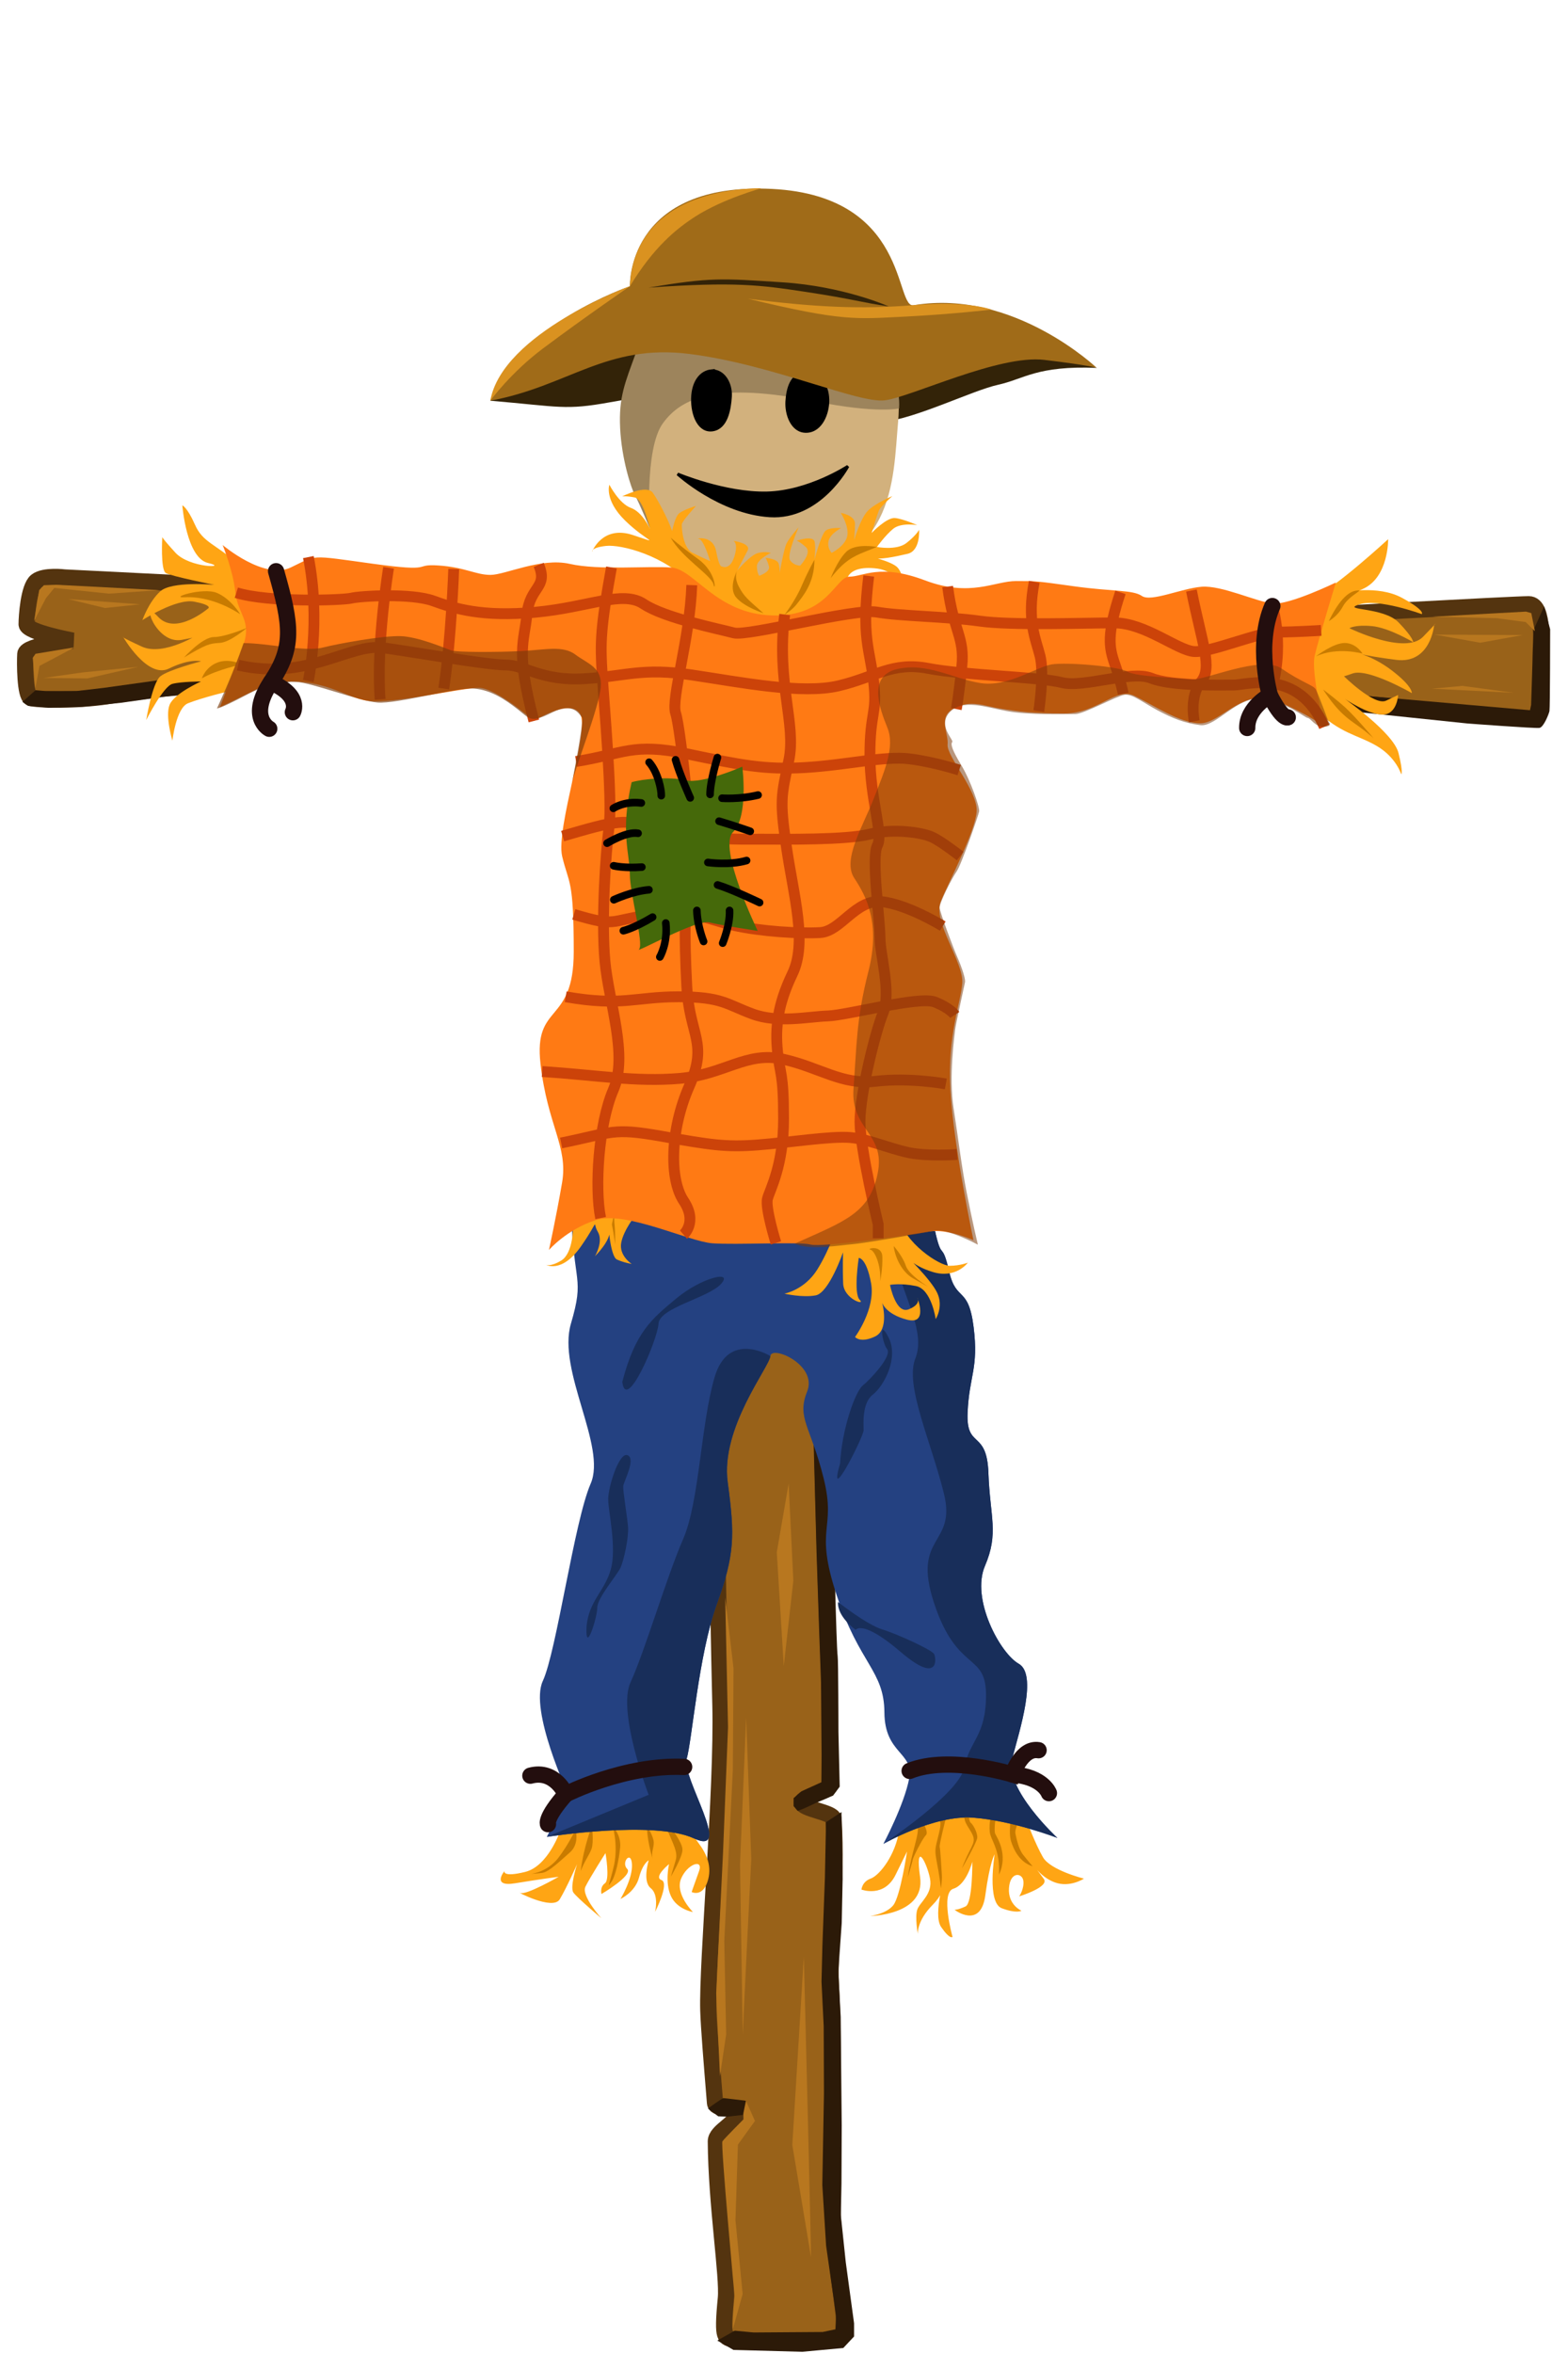 <?xml version="1.0" encoding="UTF-8" standalone="no"?>
<!-- Created with Inkscape (http://www.inkscape.org/) -->

<svg
   width="512"
   height="768"
   viewBox="0 0 135.467 203.2"
   version="1.1"
   id="svg5"
   inkscape:version="1.1.2 (0a00cf5339, 2022-02-04)"
   sodipodi:docname="scarecrow.svg"
   xmlns:inkscape="http://www.inkscape.org/namespaces/inkscape"
   xmlns:sodipodi="http://sodipodi.sourceforge.net/DTD/sodipodi-0.dtd"
   xmlns="http://www.w3.org/2000/svg"
   xmlns:svg="http://www.w3.org/2000/svg"
   xmlns:rdf="http://www.w3.org/1999/02/22-rdf-syntax-ns#"
   xmlns:cc="http://creativecommons.org/ns#"
   xmlns:dc="http://purl.org/dc/elements/1.1/">
  <title
     id="title85528">Scarecrow</title>
  <sodipodi:namedview
     id="namedview7"
     pagecolor="#505050"
     bordercolor="#ffffff"
     borderopacity="1"
     inkscape:pageshadow="0"
     inkscape:pageopacity="0"
     inkscape:pagecheckerboard="1"
     inkscape:document-units="mm"
     showgrid="false"
     inkscape:zoom="0.81134749"
     inkscape:cx="239.72466"
     inkscape:cy="356.19756"
     inkscape:window-width="1920"
     inkscape:window-height="1007"
     inkscape:window-x="0"
     inkscape:window-y="0"
     inkscape:window-maximized="1"
     inkscape:current-layer="layer1"
     inkscape:snap-global="false"
     fit-margin-top="0"
     fit-margin-left="0"
     fit-margin-right="0"
     fit-margin-bottom="0"
     units="px"
     width="512px" />
  <defs
     id="defs2" />
  <g
     inkscape:label="Capa 1"
     inkscape:groupmode="layer"
     id="layer1"
     transform="translate(-18.932,-48.702)">
    <g
       id="g132639"
       transform="matrix(0.937,0,0,0.937,2.659,19.32)">
      <path
         style="fill:#996219;fill-opacity:1;stroke:#54340f;stroke-width:1.5;stroke-linecap:butt;stroke-linejoin:miter;stroke-miterlimit:4;stroke-dasharray:none;stroke-opacity:1"
         d="m 83.073,149.773 c 0,0 0.523,30.972 0.721,38.735 0.198,7.762 -1.254,23.822 -1.115,28.169 0.049,1.53 0.313,4.77 0.618,8.503 0.055,0.673 1.982,0.214 2.039,0.912 0.075,0.925 -1.97,1.65 -1.963,2.63 0.042,5.829 1.122,12.459 0.923,14.474 -0.397,4.029 0.006,3.49 0.618,3.784 0.612,0.294 5.737,0.171 7.072,0.136 1.335,-0.034 3.154,0.064 3.255,-1.036 0.101,-1.1 -0.976,-7.17 -1.105,-10.724 -0.129,-3.553 0.19,-15.232 -0.164,-21.207 -0.173,-2.925 0.613,-9.296 0.25,-15.155 -0.038,-0.613 -2.917,-0.903 -2.913,-1.508 0.003,-0.546 2.551,-1.021 2.555,-1.556 0.028,-4.777 0.047,-8.995 -0.044,-10.724 -0.22,-4.188 -0.701,-20.355 -0.696,-23.79 0.005,-3.435 -0.916,-12.979 -0.916,-12.979 z"
         id="path119392"
         sodipodi:nodetypes="csssssssssssssssscc" />
      <path
         style="fill:#2c1a08;fill-opacity:1;stroke:none;stroke-width:0.265px;stroke-linecap:butt;stroke-linejoin:miter;stroke-opacity:1"
         d="m 90.899,198.236 c 0.134,0.06 1.921,-0.823 1.921,-0.823 l 1.359,-0.565 0.612,-0.824 -0.118,-5.071 c 0,0 -0.009,-6.639 -0.071,-6.956 -0.062,-0.317 -0.173,-4.231 -0.173,-4.231 l -0.078,-2.785 -0.087,-14.113 -1.776,-0.955 -0.093,2.697 0.26,9.798 0.243,7.317 0.168,4.665 0.054,6.719 -0.015,2.505 -1.863,0.854 -0.702,0.615 -0.002,0.732 z"
         id="path132070" />
      <path
         style="fill:#996219;fill-opacity:1;stroke:#54340f;stroke-width:1.5;stroke-linecap:butt;stroke-linejoin:miter;stroke-miterlimit:4;stroke-dasharray:none;stroke-opacity:1"
         d="m 43.906,85.615 -20.581,-1.032 c 0,0 -1.884,-0.239 -2.602,0.333 -0.719,0.572 -0.898,3.267 -0.898,3.984 0,0.716 4.255,1.504 4.255,1.504 0,0 -4.324,0.399 -4.377,1.224 -0.052,0.825 -0.039,3.885 0.508,4.057 0.548,0.172 4.213,0.29 7.17,-0.185 2.957,-0.475 16.855,-2.105 16.855,-2.105 z"
         id="path93536"
         sodipodi:nodetypes="ccsscssscc" />
      <path
         style="fill:#2c1a08;fill-opacity:1;stroke:none;stroke-width:0.265px;stroke-linecap:butt;stroke-linejoin:miter;stroke-opacity:1"
         d="m 20.644,94.971 -1.208,1.075 0.53,0.371 1.878,0.175 3.059,-0.09 3.699,-0.383 3.898,-0.554 5.814,-0.515 0.436,-1.99 -6.85,1.001 -4.962,0.692 -2.535,0.296 h -2.839 z"
         id="path131708" />
      <path
         style="fill:#996219;fill-opacity:1;stroke:#54340f;stroke-width:1.5;stroke-linecap:butt;stroke-linejoin:miter;stroke-miterlimit:4;stroke-dasharray:none;stroke-opacity:1"
         d="m 134.19,88.288 c 4.172,-0.204 22.673,-1.238 24.139,-1.238 1.466,0 1.109,4.102 1.166,5.555 0.057,1.453 0.033,4.512 -0.441,4.941 -0.473,0.429 -24.458,-2.253 -24.458,-2.253 z"
         id="path85720" />
      <path
         style="fill:#332308;fill-opacity:1;stroke:none;stroke-width:0.265px;stroke-linecap:butt;stroke-linejoin:miter;stroke-opacity:1"
         d="m 62.574,68.288 c 6.447,0.556 6.903,0.893 11.019,0.148 4.116,-0.745 9.403,-1.528 11.881,-0.737 2.478,0.791 10.137,2.891 13.264,2.557 3.128,-0.333 8.271,-2.908 10.663,-3.437 2.392,-0.529 3.59,-1.781 9.09,-1.555 0,0 -9.325,-4.205 -25.027,-3.141 -6.153,0.417 -16.09,-1.582 -21.622,1.025 -5.532,2.607 -9.269,5.14 -9.269,5.14 z"
         id="path20806"
         sodipodi:nodetypes="csssscssc" />
      <path
         style="fill:#d2b17d;fill-opacity:1;stroke:none;stroke-width:0.265px;stroke-linecap:butt;stroke-linejoin:miter;stroke-opacity:1"
         d="M 88.521,84.656 C 78.959,84.309 74.615,77.285 74.651,70.237 c 0.035,-7.048 5.513,-14.739 14.421,-14.283 8.908,0.456 11.611,8.597 11.108,14.226 -0.502,5.628 -0.18,13.449 -11.659,14.476 z"
         id="path1498" />
      <path
         style="fill:#9d845c;fill-opacity:1;stroke:none;stroke-width:0.265px;stroke-linecap:butt;stroke-linejoin:miter;stroke-opacity:1"
         d="m 75.991,63.904 c -0.984,2.702 -1.583,4.045 -1.446,6.904 0.138,2.858 1.013,5.562 1.385,6.228 0.373,0.665 1.363,3.052 1.363,3.052 0,0 -0.55,-7.328 1.196,-9.723 1.746,-2.394 5.016,-3.822 14.067,-2.008 5.653,1.133 7.708,0.646 7.708,0.646 0.527,-7.825 -14.337,-7.72 -24.274,-5.098 z"
         id="path30750"
         sodipodi:nodetypes="csscsscc" />
      <path
         style="fill:#000000;fill-opacity:1;stroke:#000000;stroke-width:0.265px;stroke-linecap:butt;stroke-linejoin:miter;stroke-opacity:1"
         d="m 91.463,65.748 c 1.466,-0.112 2.201,1.133 2.232,2.425 0.031,1.292 -0.625,2.901 -1.967,2.94 -1.342,0.038 -1.883,-1.603 -1.81,-2.758 0.073,-1.155 0.385,-2.379 1.545,-2.607 z"
         id="path22411" />
      <path
         style="fill:#ffa514;fill-opacity:1;stroke:none;stroke-width:0.265px;stroke-linecap:butt;stroke-linejoin:miter;stroke-opacity:1"
         d="m 81.153,85.285 c -2.415,-2.728 -6.508,-3.765 -7.906,-3.613 -1.398,0.152 -1.29,0.535 -1.29,0.535 0,0 0.936,-2.47 3.758,-1.539 2.822,0.931 1.222,0.558 -0.714,-1.337 -1.937,-1.895 -1.449,-3.299 -1.449,-3.299 0,0 0.9,1.746 1.981,2.133 1.081,0.387 1.761,1.923 1.761,1.923 0,0 -0.602,-2.717 -1.393,-2.879 -0.791,-0.162 -1.173,-0.099 -1.173,-0.099 0,0 2.248,-1.135 2.828,-0.34 0.58,0.795 1.771,3.181 1.813,3.708 0.042,0.528 -0.156,0.435 -0.156,0.435 0,0 0.309,-1.897 0.777,-2.25 0.468,-0.353 1.553,-0.682 1.553,-0.682 0,0 -1.269,1.385 -1.305,1.69 -0.036,0.305 0.098,2.186 0.963,2.625 0.864,0.439 1.638,0.772 1.638,0.772 0,0 -0.6,-2.034 -1.041,-2.045 -0.441,-0.011 1.302,-0.433 1.599,1.131 0.297,1.565 0.521,1.406 0.521,1.406 0,0 0.73,0.409 1.147,-0.874 0.417,-1.282 -0.08,-1.48 -0.08,-1.48 0,0 1.669,0.222 1.315,0.897 -0.354,0.675 -0.97,1.846 -0.97,1.846 0,0 1.219,-1.451 1.945,-1.628 0.726,-0.177 1.163,-0.002 1.163,-0.002 0,0 -1.278,0.603 -1.281,1.206 -0.003,0.603 0.204,0.902 0.204,0.902 0,0 1.024,-0.338 0.908,-0.846 -0.116,-0.508 -0.319,-0.811 -0.319,-0.811 0,0 1.072,0.079 1.21,0.527 0.137,0.448 0.089,0.88 0.089,0.88 0,0 0.38,-2.16 0.623,-2.696 0.243,-0.536 1.134,-1.528 1.134,-1.528 0,0 -1.131,2.548 -0.788,3.043 0.342,0.495 0.924,0.495 0.924,0.495 0,0 1.123,-1.173 0.525,-1.714 -0.598,-0.541 -0.852,-0.579 -0.852,-0.579 0,0 1.541,-0.549 1.668,0.103 0.127,0.652 -0.023,1.651 -0.023,1.651 0,0 0.627,-2.421 1.068,-2.715 0.441,-0.295 1.387,-0.209 1.387,-0.209 0,0 -0.988,0.505 -1.146,1.177 -0.159,0.672 0.28,1.105 0.28,1.105 0,0 1.205,-0.587 1.428,-1.504 0.223,-0.917 -0.589,-2.18 -0.589,-2.18 0,0 1.313,0.213 1.313,1 0,0.787 -0.08,1.512 -0.08,1.512 0,0 0.574,-1.991 1.257,-2.696 0.683,-0.706 2.267,-1.361 2.267,-1.361 0,0 -1.083,0.953 -1.246,1.349 -0.162,0.395 -0.666,2.05 -0.666,2.05 0,0 1.394,-1.459 2.163,-1.378 0.769,0.081 2.041,0.651 2.041,0.651 0,0 -1.49,-0.258 -2.218,0.343 -0.728,0.601 -1.495,1.671 -1.495,1.671 0,0 1.81,0.353 2.727,-0.367 0.917,-0.72 1.162,-1.215 1.162,-1.215 0,0 0.141,1.933 -1.063,2.215 -1.204,0.282 -2.651,0.582 -3.215,0.364 -0.564,-0.219 1.79,0.328 2.298,0.908 0.507,0.579 0.646,1.772 0.646,1.772 0,0 -0.954,-1.477 -2.506,-1.681 -1.552,-0.204 -2.518,0.147 -2.793,0.899 -0.275,0.752 -0.976,2.417 -0.976,2.417 l -0.326,2.389 -11.686,-0.138 z"
         id="path14216"
         sodipodi:nodetypes="cscsscscscsscscsscsscscscscccscscscscscscscscscscscscscscscssscsscccc" />
      <path
         style="fill:#ffa514;fill-opacity:1;stroke:none;stroke-width:0.238px;stroke-linecap:butt;stroke-linejoin:miter;stroke-opacity:1"
         d="m 39.208,83.256 c -1.964,-1.767 -3.136,-1.896 -3.86,-3.531 -0.724,-1.636 -1.169,-1.791 -1.169,-1.791 0,0 0.368,4.851 2.374,5.311 2.006,0.46 -1.693,0.497 -3.017,-0.954 -1.323,-1.451 -1.204,-1.451 -1.204,-1.451 0,0 -0.181,3.037 0.325,3.332 0.507,0.295 4.475,1.088 4.475,1.088 0,0 -3.931,-0.37 -4.993,0.603 -1.062,0.973 -1.642,2.649 -1.642,2.649 0,0 3.115,-2.023 4.775,-1.704 1.66,0.319 1.314,0.604 1.314,0.604 0,0 -3.006,2.596 -4.653,0.783 -1.647,-1.812 -0.22,2.561 2.175,2.139 2.394,-0.422 1.755,-0.638 1.755,-0.638 0,0 -3.36,2.201 -5.418,1.255 -2.058,-0.946 -1.723,-0.889 -1.723,-0.889 0,0 2.243,3.887 4.218,2.915 1.975,-0.972 2.967,-0.67 2.967,-0.67 0,0 -3.02,0.78 -3.762,1.389 -0.741,0.609 -1.296,4.022 -1.296,4.022 0,0 1.571,-3.117 2.419,-3.334 0.848,-0.217 2.63,-0.217 2.63,-0.217 0,0 -2.475,1.098 -2.895,2.152 -0.42,1.054 0.261,3.306 0.261,3.306 0,0 0.333,-3.009 1.438,-3.451 1.106,-0.442 3.853,-1.193 4.638,-1.25 0.785,-0.057 1.437,-2.974 1.603,-4.717 0.165,-1.743 -0.175,-4.984 -0.175,-4.984 z"
         id="path11071" />
      <path
         style="fill:#2c1a08;fill-opacity:1;stroke:none;stroke-width:0.265px;stroke-linecap:butt;stroke-linejoin:miter;stroke-opacity:1"
         d="m 141.404,95.327 17.035,1.487 0.103,-0.493 c 0,0 0.14,-4.277 0.14,-4.692 0,-0.415 0.098,-2.243 0.098,-2.243 l 0.96,-2.14 0.556,2.109 c 0,0 -0.005,7.268 -0.064,7.541 -0.059,0.273 -0.531,1.481 -0.918,1.547 -0.387,0.066 -6.635,-0.406 -6.635,-0.406 l -10.836,-1.13 z"
         id="path131428"
         sodipodi:nodetypes="cccsccccsccc" />
      <path
         style="fill:#ffa514;fill-opacity:1;stroke:none;stroke-width:0.225px;stroke-linecap:butt;stroke-linejoin:miter;stroke-opacity:1"
         d="m 138.639,86.326 c 1.863,-0.8 6.721,-5.275 6.721,-5.275 0,0 0.062,3.528 -2.355,4.597 -2.417,1.069 -1.821,0.308 -1.821,0.308 0,0 3.211,-0.716 5.444,0.497 2.233,1.214 1.829,1.504 1.829,1.504 0,0 -3.998,-1.472 -5.763,-0.894 -1.765,0.578 2.224,0.207 3.627,1.659 1.403,1.452 1.346,1.822 1.346,1.822 0,0 -2.22,-1.337 -3.804,-1.482 -1.584,-0.145 -2.072,0.194 -2.072,0.194 0,0 5.127,2.508 6.789,0.788 1.662,-1.719 1.021,-1.096 1.021,-1.096 0,0 -0.303,3.631 -3.51,3.223 -3.207,-0.408 -3.994,-0.728 -3.994,-0.728 0,0 1.646,0.218 3.595,1.701 1.949,1.483 1.851,2.093 1.851,2.093 0,0 -4.024,-2.321 -5.46,-1.81 -1.435,0.511 -0.863,0.194 -0.863,0.194 0,0 2.842,2.832 3.951,2.311 1.109,-0.52 1.109,-0.52 1.109,-0.52 0,0 -0.09,1.807 -1.444,1.807 -1.354,0 -3.473,-1.452 -3.473,-1.452 0,0 4.487,3.129 4.949,4.987 0.462,1.858 0.252,1.965 0.252,1.965 0,0 -0.465,-1.565 -2.264,-2.615 -1.799,-1.049 -3.367,-1.111 -5.672,-3.386 -2.305,-2.275 -1.195,-2.439 -1.195,-2.439 z"
         id="path9504" />
      <path
         style="fill:#ffa514;fill-opacity:1;stroke:none;stroke-width:0.265px;stroke-linecap:butt;stroke-linejoin:miter;stroke-opacity:1"
         d="m 69.014,200.114 c 0,0 -1.102,3.251 -3.237,3.771 -2.135,0.52 -1.897,-0.083 -1.897,-0.083 0,0 -1.243,1.493 0.984,1.127 2.227,-0.366 4.016,-0.602 4.016,-0.602 0,0 -3.017,1.734 -3.556,1.491 -0.539,-0.244 3.002,1.674 3.655,0.586 0.652,-1.089 1.594,-3.233 1.594,-3.233 0,0 -0.685,2.121 -0.338,2.611 0.348,0.49 2.575,2.364 2.575,2.364 0,0 -1.873,-2.068 -1.465,-2.901 0.407,-0.833 1.851,-3.097 1.851,-3.097 0,0 0.431,2.443 -0.056,2.787 -0.487,0.345 -0.314,0.982 -0.314,0.982 0,0 2.958,-1.734 2.368,-2.317 -0.59,-0.583 0.367,-1.759 0.442,-0.421 0.075,1.339 -1.058,3.194 -1.058,3.194 0,0 1.343,-0.608 1.708,-1.968 0.365,-1.36 0.894,-1.59 0.894,-1.59 0,0 -0.605,1.932 0.182,2.559 0.787,0.627 0.408,2.189 0.408,2.189 0,0 1.356,-2.653 0.586,-2.932 -0.77,-0.279 0.699,-1.468 0.699,-1.468 0,0 -0.4,1.667 0.163,2.923 0.563,1.256 2.041,1.494 2.041,1.494 0,0 -1.665,-1.667 -1.101,-3.054 0.564,-1.387 2.085,-1.887 1.668,-0.729 -0.418,1.158 -0.687,1.937 -0.687,1.937 0,0 0.962,0.497 1.45,-0.919 0.488,-1.416 -0.091,-2.623 -0.788,-3.555 -0.697,-0.932 -1.185,-2.02 -1.185,-2.02 l -8.571,-1.158 z"
         id="path48680" />
      <path
         style="fill:#ffa514;fill-opacity:1;stroke:none;stroke-width:0.265px;stroke-linecap:butt;stroke-linejoin:miter;stroke-opacity:1"
         d="m 100.291,199.942 c -0.32,2.377 -1.834,4.265 -2.639,4.552 -0.806,0.288 -0.855,1.016 -0.855,1.016 0,0 2.086,0.794 3.144,-1.359 1.058,-2.153 1.058,-2.153 1.058,-2.153 0,0 -0.619,4.158 -1.274,4.962 -0.655,0.804 -2.125,0.992 -2.125,0.992 0,0 5.09,-0.088 4.604,-3.577 -0.486,-3.489 0.621,-1.353 0.909,0.101 0.288,1.454 -0.939,2.188 -1.17,2.878 -0.231,0.69 0.049,2.239 0.049,2.239 0,0 -0.107,-1.193 1.37,-2.676 1.478,-1.483 1.261,-3.093 1.261,-3.093 0,0 -1.31,3.937 -0.475,5.142 0.835,1.204 1.046,0.902 1.046,0.902 0,0 -1.14,-4.066 0.078,-4.437 1.218,-0.371 1.749,-2.497 1.749,-2.497 0,0 0.03,3.814 -0.625,4.127 -0.656,0.313 -1.016,0.313 -1.016,0.313 0,0 2.405,1.834 2.834,-1.324 0.428,-3.157 0.862,-3.783 0.862,-3.783 0,0 -0.728,4.444 0.657,4.962 1.385,0.519 1.815,0.229 1.815,0.229 0,0 -1.26,-0.537 -1.149,-2.088 0.111,-1.551 1.224,-1.417 1.323,-0.676 0.099,0.741 -0.381,1.442 -0.381,1.442 0,0 2.824,-0.867 2.271,-1.607 -0.553,-0.74 -1.097,-1.479 -1.097,-1.479 0,0 0.712,1.28 2.105,1.795 1.393,0.515 2.691,-0.345 2.691,-0.345 0,0 -3.083,-0.768 -3.776,-1.967 -0.693,-1.198 -1.527,-3.396 -1.527,-3.396 l -3.985,-1.546 -6.057,1.027 z"
         id="path51918" />
      <path
         style="fill:#c87b00;fill-opacity:1;stroke:none;stroke-width:0.265px;stroke-linecap:butt;stroke-linejoin:miter;stroke-opacity:1"
         d="m 68.804,202.641 c 1.055,-1.384 1.633,-2.682 1.633,-2.682 0,0 0.39,1.333 -0.524,2.127 -0.914,0.794 -1.919,1.795 -2.546,1.882 -0.628,0.086 -1.037,0.086 -1.037,0.086 0,0 1.402,-0.097 2.473,-1.412 z"
         id="path83579" />
      <path
         style="fill:#c87b00;fill-opacity:1;stroke:none;stroke-width:0.265px;stroke-linecap:butt;stroke-linejoin:miter;stroke-opacity:1"
         d="m 77.54,202.655 c -0.537,-1.724 -0.527,-3.007 -0.527,-3.007 0,0 0.462,0.681 0.603,1.295 0.141,0.613 -0.249,1.003 -0.076,1.713 z"
         id="path83760" />
      <path
         style="fill:#c87b00;fill-opacity:1;stroke:none;stroke-width:0.265px;stroke-linecap:butt;stroke-linejoin:miter;stroke-opacity:1"
         d="m 73.993,203.23 c 0.385,-1.903 -0.142,-3.579 -0.142,-3.579 0,0 0.812,0.839 0.697,1.978 -0.114,1.139 -0.417,2.633 -0.824,3.193 -0.407,0.56 -0.179,0.311 0.269,-1.593 z"
         id="path83941" />
      <path
         style="fill:#c87b00;fill-opacity:1;stroke:none;stroke-width:0.265px;stroke-linecap:butt;stroke-linejoin:miter;stroke-opacity:1"
         d="m 70.912,203.79 c 0.273,-2.248 1.036,-4.149 1.036,-4.149 0,0 0.181,1.502 -0.036,2.104 -0.217,0.602 -0.592,1.024 -1,2.045 z"
         id="path84122" />
      <path
         style="fill:#c87b00;fill-opacity:1;stroke:none;stroke-width:0.265px;stroke-linecap:butt;stroke-linejoin:miter;stroke-opacity:1"
         d="m 78.865,199.943 c 0.604,1.454 1.028,2.127 0.798,2.884 -0.231,0.757 -0.437,1.481 -0.437,1.481 0,0 1.067,-1.78 1.067,-2.472 0,-0.692 -1.15,-2.143 -1.15,-2.143 z"
         id="path84303" />
      <path
         style="fill:#c87b00;fill-opacity:1;stroke:none;stroke-width:0.265px;stroke-linecap:butt;stroke-linejoin:miter;stroke-opacity:1"
         d="m 101.064,204.377 c 0.357,-2.372 1.16,-4.159 0.878,-4.778 -0.281,-0.619 0.405,-0.456 0.405,-0.456 0,0 0.703,1.054 0.385,1.362 -0.318,0.307 -1.185,2.04 -1.211,2.26 -0.026,0.22 -0.457,1.612 -0.457,1.612 z"
         id="path84484" />
      <path
         style="fill:#c87b00;fill-opacity:1;stroke:none;stroke-width:0.265px;stroke-linecap:butt;stroke-linejoin:miter;stroke-opacity:1"
         d="m 104.126,205.392 c -0.332,-2.746 -0.664,-3.02 -0.433,-4.049 0.23,-1.029 0.55,-1.893 0.288,-2.277 -0.262,-0.384 0.683,-0.469 0.683,-0.469 0,0 -0.709,2.76 -0.653,2.975 0.057,0.214 0.172,2.052 0.2,2.589 0.029,0.537 -0.085,1.232 -0.085,1.232 z"
         id="path84665" />
      <path
         style="fill:#c87b00;fill-opacity:1;stroke:none;stroke-width:0.265px;stroke-linecap:butt;stroke-linejoin:miter;stroke-opacity:1"
         d="m 109.477,204.135 c 0.115,-2.1 -0.601,-3.007 -0.798,-3.684 -0.197,-0.678 0.072,-1.928 0.072,-1.928 l 0.452,0.136 c 0,0 -0.23,1.385 -0.071,1.715 0.159,0.331 1.223,1.903 0.345,3.761 z"
         id="path85027" />
      <path
         style="fill:#c87b00;fill-opacity:1;stroke:none;stroke-width:0.265px;stroke-linecap:butt;stroke-linejoin:miter;stroke-opacity:1"
         d="m 112.579,203.36 c -1.2,-0.353 -1.758,-1.551 -1.993,-2.317 -0.235,-0.766 0.003,-2.201 0.003,-2.201 l 0.702,0.461 c 0,0 -0.389,0.666 -0.297,1.06 0.092,0.394 0.267,1.375 0.71,1.939 0.443,0.564 0.874,1.058 0.874,1.058 z"
         id="path85208" />
      <path
         style="opacity:1;fill:#244181;fill-opacity:1;stroke:none;stroke-width:0.265px;stroke-linecap:butt;stroke-linejoin:miter;stroke-opacity:1"
         d="m 70.033,143.073 c 0.204,6.734 1.257,5.924 -0.024,10.276 -1.281,4.352 3.322,11.304 1.817,14.754 -1.505,3.45 -3.15,15.475 -4.41,18.183 -1.26,2.708 2.353,10.463 2.353,10.463 l -1.983,3.903 c 0,0 9.886,-1.565 13.575,0.143 3.689,1.708 -1.18,-5.692 -0.686,-7.313 0.494,-1.621 1.096,-9.608 2.767,-14.223 1.671,-4.616 1.696,-6.321 1.023,-11.305 -0.673,-4.985 3.83,-10.58 3.934,-11.613 0.104,-1.034 4.377,0.806 3.39,3.263 -0.987,2.457 0.322,3.166 1.521,8.005 1.2,4.839 -0.912,4.399 1.2,10.768 2.112,6.369 4.377,6.946 4.402,10.803 0.025,3.857 2.739,3.646 2.287,6.074 -0.452,2.428 -2.383,6.046 -2.383,6.046 0,0 4.671,-2.692 8.302,-2.416 3.63,0.276 7.745,1.867 7.745,1.867 0,0 -4.911,-4.531 -4.177,-7.287 0.734,-2.756 2.345,-7.786 0.611,-8.767 -1.734,-0.981 -4.415,-5.977 -3.115,-9.013 1.301,-3.037 0.468,-4.496 0.322,-8.563 -0.145,-4.067 -2.071,-2.16 -1.921,-5.576 0.15,-3.416 1.033,-4.053 0.554,-7.886 -0.479,-3.834 -1.606,-2.272 -2.253,-5.104 -0.647,-2.832 -0.653,-1.002 -1.228,-3.418 -0.575,-2.416 -0.37,-5.191 -3.387,-5.465 -3.016,-0.274 -0.107,0.316 -11.196,0.464 -11.09,0.148 -17.475,-2.618 -18.435,-0.318 -0.96,2.3 -0.606,3.256 -0.606,3.256 z"
         id="path1208"
         sodipodi:nodetypes="csssccsssssssssscscsssssssssssc" />
      <path
         style="fill:#c87b00;fill-opacity:1;stroke:none;stroke-width:0.265px;stroke-linecap:butt;stroke-linejoin:miter;stroke-opacity:1"
         d="m 35.981,93.878 c 1.453,-0.838 3.691,-1.285 3.691,-1.285 0,0 -1.149,-0.601 -2.262,-0.172 -1.113,0.429 -1.429,1.456 -1.429,1.456 z"
         id="path26324" />
      <path
         style="fill:#c87b00;fill-opacity:1;stroke:none;stroke-width:0.265px;stroke-linecap:butt;stroke-linejoin:miter;stroke-opacity:1"
         d="m 106.061,203.562 c 0.685,-1.88 1.267,-2.264 1.039,-2.95 -0.227,-0.686 -0.986,-1.298 -0.785,-2.051 0.201,-0.753 0.376,-0.186 0.376,-0.186 0,0 -0.016,0.831 0.18,0.975 0.196,0.143 0.666,0.937 0.597,1.411 -0.07,0.474 -1.407,2.802 -1.407,2.802 z"
         id="path84846" />
      <path
         style="opacity:1;fill:#182e5a;fill-opacity:1;stroke:none;stroke-width:0.265px;stroke-linecap:butt;stroke-linejoin:miter;stroke-opacity:1"
         d="m 100.103,148.073 c 0.536,2.757 2.649,6.034 1.662,8.491 -0.987,2.457 1.433,7.598 2.633,12.437 1.2,4.839 -3.008,3.769 -0.896,10.138 2.112,6.369 4.753,4.511 4.779,8.368 0.025,3.857 -1.544,4.306 -1.996,6.734 -0.452,2.428 -7.469,7.058 -7.469,7.058 0,0 4.671,-2.692 8.302,-2.416 3.63,0.276 7.745,1.867 7.745,1.867 0,0 -4.911,-4.531 -4.177,-7.287 0.734,-2.756 2.345,-7.786 0.611,-8.767 -1.734,-0.981 -4.415,-5.977 -3.115,-9.013 1.301,-3.037 0.468,-4.496 0.322,-8.563 -0.145,-4.067 -2.071,-2.16 -1.921,-5.576 0.15,-3.416 1.033,-4.053 0.554,-7.886 -0.479,-3.834 -1.606,-2.272 -2.253,-5.104 -0.647,-2.832 -0.653,-1.002 -1.228,-3.418 -0.575,-2.416 -0.37,-5.191 -3.387,-5.465 -6.046,0.159 -0.94,3.747 -0.166,8.402 z"
         id="path42704"
         sodipodi:nodetypes="cssssscscsssssssscc" />
      <path
         style="fill:#ffa514;fill-opacity:1;stroke:none;stroke-width:0.265px;stroke-linecap:butt;stroke-linejoin:miter;stroke-opacity:1"
         d="m 70.033,143.073 c 0.361,1.47 0.115,3.838 -0.914,4.459 -1.029,0.622 -1.422,0.384 -1.422,0.384 0,0 1.461,0.866 3.256,-1.716 1.795,-2.582 0.991,-2.221 1.533,-1.318 0.543,0.903 -0.259,2.252 -0.259,2.252 0,0 1.514,-1.481 1.341,-2.412 -0.173,-0.931 0.052,2.424 0.675,2.714 0.623,0.291 1.372,0.413 1.372,0.413 0,0 -1.194,-0.758 -0.97,-1.956 0.224,-1.198 1.379,-2.623 1.379,-2.623 0,0 -1.683,-1.383 -3.466,-1.209 -1.784,0.173 -2.523,1.012 -2.523,1.012 z"
         id="path75805" />
      <path
         style="fill:#ffa514;fill-opacity:1;stroke:none;stroke-width:0.265px;stroke-linecap:butt;stroke-linejoin:miter;stroke-opacity:1"
         d="m 100.277,143.545 c 0.433,2.337 3.709,4.48 4.666,4.474 0.957,-0.006 1.666,-0.291 1.666,-0.291 0,0 -1.097,1.514 -3.23,0.864 -2.133,-0.65 -2.65,-1.697 -2.65,-1.697 0,0 2.429,2.32 3.044,3.602 0.615,1.282 -0.131,2.435 -0.131,2.435 0,0 -0.381,-2.757 -1.82,-3.048 -1.44,-0.291 -2.393,-0.106 -2.393,-0.106 0,0 0.527,2.737 1.729,2.251 1.202,-0.486 0.788,-1.062 0.788,-1.062 0,0 1.043,2.544 -0.962,2.015 -2.005,-0.529 -2.284,-1.578 -2.284,-1.578 0,0 0.705,2.496 -0.659,3.135 -1.364,0.64 -1.835,0.04 -1.835,0.04 0,0 1.911,-2.583 1.477,-4.956 -0.434,-2.373 -1.136,-2.33 -1.136,-2.33 0,0 -0.507,3.279 0.086,3.858 0.593,0.579 -1.461,-0.06 -1.522,-1.494 -0.061,-1.435 -0.012,-2.886 -0.012,-2.886 0,0 -1.29,3.745 -2.522,3.974 -1.231,0.229 -2.884,-0.159 -2.884,-0.159 0,0 1.841,-0.326 3.024,-2.212 1.183,-1.886 1.965,-4.329 1.965,-4.329 z"
         id="path80815" />
      <path
         style="fill:#c87b00;fill-opacity:1;stroke:none;stroke-width:0.265px;stroke-linecap:butt;stroke-linejoin:miter;stroke-opacity:1"
         d="m 73.786,144.206 c 0.202,0.998 0.298,1.856 0.298,1.856 0,0 0.017,-1.156 -0.039,-1.697 -0.055,-0.542 -0.055,-1.15 -0.055,-1.15 z"
         id="path83398" />
      <path
         style="opacity:1;fill:#ff7a14;fill-opacity:1;stroke:none;stroke-width:0.265px;stroke-linecap:butt;stroke-linejoin:miter;stroke-opacity:1"
         d="m 42.342,94.24 c 5.02,-0.511 6.743,1.43 8.986,1.718 2.244,0.288 8.569,-1.206 10.188,-1.206 1.619,0 5.076,3.051 5.076,3.051 0,0 3.284,-2.114 4.249,-0.683 0.965,1.431 -2.254,10.589 -1.639,13.169 0.615,2.58 1.065,1.986 1.065,8.788 0,6.802 -3.712,4.642 -3.063,10.331 0.648,5.689 2.561,7.618 1.99,10.939 -0.571,3.321 -1.213,6.215 -1.213,6.215 0,0 1.631,-1.891 4.343,-2.764 2.712,-0.874 8.549,1.983 10.716,2.146 2.167,0.163 8.053,-0.16 9.073,0.118 1.02,0.279 9.163,-0.869 10.887,-1.188 1.724,-0.318 4.124,0.789 4.124,0.789 0,0 -1.846,-8.722 -2.126,-13.845 -0.279,-5.123 0.956,-7.959 1.097,-9.861 0.141,-1.902 -2.741,-5.674 -1.987,-7.515 0.754,-1.841 3.162,-6.383 3.308,-8.272 0.146,-1.889 -2.785,-5.111 -2.676,-6.191 0.109,-1.08 -0.954,-2.542 0.611,-3.351 1.565,-0.809 2.707,-0.199 4.377,0.061 1.67,0.26 2.702,0.423 5.782,0.423 3.08,0 4.723,-2.457 6.458,-1.62 1.734,0.837 4.178,2.528 6.075,2.528 1.896,0 3.978,-3.333 7.003,-2.073 3.025,1.26 4.426,2.393 4.426,2.393 0,0 -1.25,-5.012 -0.886,-6.558 0.363,-1.546 1.953,-6.739 1.953,-6.739 0,0 -4.295,2.085 -5.804,1.935 -1.509,-0.15 -4.725,-1.693 -6.578,-1.543 -1.852,0.15 -4.659,1.43 -5.501,0.851 -0.842,-0.579 -2.671,-0.398 -6.213,-0.887 -3.542,-0.489 -3.421,-0.489 -5.397,-0.489 -1.977,0 -4.194,1.52 -8.381,-0.059 -4.187,-1.579 -5.715,-0.344 -6.984,-0.344 -1.27,0 -1.978,3.725 -7.13,3.572 -5.152,-0.153 -7.156,-4.252 -9.277,-4.415 -2.121,-0.163 -6.695,0.272 -9.367,-0.335 -2.672,-0.607 -5.956,1.014 -7.316,1.014 -1.36,0 -2.339,-0.705 -4.801,-0.869 -2.462,-0.163 -0.137,0.655 -6.075,-0.163 -5.938,-0.818 -5.07,-0.825 -7.539,0.348 -2.469,1.173 -6.28,-2.068 -6.28,-2.068 0,0 0.958,2.343 1.174,4.367 0.216,2.024 1.555,2.612 0.705,4.906 -0.851,2.294 -2.127,5.674 -2.127,5.674 z"
         id="path857"
         sodipodi:nodetypes="csscssssscsssscssssssssssscscsssssssssssssscsscc" />
      <g
         id="g5246"
         style="stroke:#cc4309;stroke-width:1;stroke-miterlimit:4;stroke-dasharray:none;stroke-opacity:1">
        <path
           style="fill:none;stroke:#cc4309;stroke-width:1;stroke-linecap:butt;stroke-linejoin:miter;stroke-miterlimit:4;stroke-dasharray:none;stroke-opacity:1"
           d="m 45.8,82.7 c 1.172,5.918 -0.007,11.42 -0.007,11.42"
           id="path5100" />
        <path
           style="fill:none;stroke:#cc4309;stroke-width:1;stroke-linecap:butt;stroke-linejoin:miter;stroke-miterlimit:4;stroke-dasharray:none;stroke-opacity:1"
           d="M 52.416,95.812 C 52.034,90.776 53.195,83.685 53.195,83.685"
           id="path5102" />
        <path
           style="fill:none;stroke:#cc4309;stroke-width:1;stroke-linecap:butt;stroke-linejoin:miter;stroke-miterlimit:4;stroke-dasharray:none;stroke-opacity:1"
           d="m 58.285,94.817 c 0.692,-4.563 0.917,-11.017 0.917,-11.017"
           id="path5104" />
        <path
           style="fill:none;stroke:#cc4309;stroke-width:1;stroke-linecap:butt;stroke-linejoin:miter;stroke-miterlimit:4;stroke-dasharray:none;stroke-opacity:1"
           d="m 66.592,97.803 c -1.694,-6.506 -0.903,-7.177 -0.642,-9.807 0.261,-2.63 1.978,-2.43 1.088,-4.578"
           id="path5108" />
        <path
           style="fill:none;stroke:#cc4309;stroke-width:1;stroke-linecap:butt;stroke-linejoin:miter;stroke-miterlimit:4;stroke-dasharray:none;stroke-opacity:1"
           d="m 73.747,83.657 c -1.029,5.645 -1.038,6.975 -0.858,9.813 0.18,2.838 0.964,11.617 0.64,14.074 -0.324,2.456 -0.73,8.62 -0.385,12.39 0.344,3.77 2.161,8.671 0.778,11.858 -1.384,3.187 -1.735,9.107 -1.173,11.827"
           id="path5110" />
        <path
           style="fill:none;stroke:#cc4309;stroke-width:1;stroke-linecap:butt;stroke-linejoin:miter;stroke-miterlimit:4;stroke-dasharray:none;stroke-opacity:1"
           d="m 81.153,85.285 c -0.181,5.024 -1.942,10.475 -1.487,11.818 0.455,1.343 1.706,12.703 1.249,14.874 -0.457,2.171 -0.457,5.678 -0.226,10.252 0.231,4.574 2.018,5.178 0.23,9.235 -1.788,4.056 -1.838,8.592 -0.52,10.566 1.319,1.974 -0.011,3.116 -0.011,3.116"
           id="path5112" />
        <path
           style="fill:none;stroke:#cc4309;stroke-width:1;stroke-linecap:butt;stroke-linejoin:miter;stroke-miterlimit:4;stroke-dasharray:none;stroke-opacity:1"
           d="m 89.717,87.993 c -0.79,6.308 1.094,10.085 0.383,13.437 -0.711,3.352 -0.853,3.709 -0.202,8.116 0.651,4.407 1.914,8.688 0.536,11.552 -1.378,2.864 -1.599,4.978 -1.378,7.16 0.221,2.181 0.56,1.894 0.56,6.215 0,4.32 -1.264,6.519 -1.486,7.366 -0.222,0.847 0.78,4.07 0.78,4.07"
           id="path5114" />
        <path
           style="fill:none;stroke:#cc4309;stroke-width:1;stroke-linecap:butt;stroke-linejoin:miter;stroke-miterlimit:4;stroke-dasharray:none;stroke-opacity:1"
           d="m 97.467,84.445 c -0.697,5.699 0.11,6.741 0.456,9.75 0.346,3.009 -0.346,2.721 -0.346,6.769 0,4.048 1.262,7.241 0.685,8.316 -0.576,1.075 0.244,6.845 0.244,8.474 0,1.63 1.052,5.026 0.29,6.937 -0.762,1.911 -2.155,7.567 -2.134,10.099 0.02,2.532 1.677,9.398 1.677,9.398 v 1.294"
           id="path5116" />
        <path
           style="fill:none;stroke:#cc4309;stroke-width:1;stroke-linecap:butt;stroke-linejoin:miter;stroke-miterlimit:4;stroke-dasharray:none;stroke-opacity:1"
           d="m 104.743,85.418 c 0.535,4.152 1.587,4.62 1.308,7.37 -0.28,2.75 -0.509,3.919 -0.509,3.919"
           id="path5118" />
        <path
           style="fill:none;stroke:#cc4309;stroke-width:1;stroke-linecap:butt;stroke-linejoin:miter;stroke-miterlimit:4;stroke-dasharray:none;stroke-opacity:1"
           d="m 112.73,84.984 c -0.696,3.549 0.124,5.225 0.536,6.839 0.411,1.614 -0.12,5.073 -0.12,5.073"
           id="path5120" />
        <path
           style="fill:none;stroke:#cc4309;stroke-width:1;stroke-linecap:butt;stroke-linejoin:miter;stroke-miterlimit:4;stroke-dasharray:none;stroke-opacity:1"
           d="m 120.679,85.952 c -1.28,3.853 -1.064,5.065 -0.524,6.602 0.54,1.538 0.778,2.737 0.778,2.737"
           id="path5122" />
        <path
           style="fill:none;stroke:#cc4309;stroke-width:1;stroke-linecap:butt;stroke-linejoin:miter;stroke-miterlimit:4;stroke-dasharray:none;stroke-opacity:1"
           d="m 127.22,85.784 c 0.98,4.869 1.974,7.115 0.881,8.415 -1.093,1.3 -0.62,3.636 -0.62,3.636"
           id="path5124" />
        <path
           style="fill:none;stroke:#cc4309;stroke-width:1;stroke-linecap:butt;stroke-linejoin:miter;stroke-miterlimit:4;stroke-dasharray:none;stroke-opacity:1"
           d="m 134.454,95.442 c 1.463,-4.466 0.229,-8.229 0.229,-8.229"
           id="path5126" />
        <path
           style="fill:none;stroke:#cc4309;stroke-width:1;stroke-linecap:butt;stroke-linejoin:miter;stroke-miterlimit:4;stroke-dasharray:none;stroke-opacity:1"
           d="m 39.157,85.982 c 2.969,0.921 9.773,0.705 10.611,0.503 0.838,-0.202 5.546,-0.473 7.533,0.248 1.987,0.722 4.524,1.508 9.434,1.052 4.909,-0.456 8.03,-2.064 9.974,-0.762 1.944,1.302 7.04,2.319 8.314,2.664 1.274,0.346 11.133,-2.287 13.196,-1.916 2.063,0.371 6.504,0.405 9.454,0.826 2.95,0.421 9.662,0.169 12.461,0.169 2.799,0 5.797,2.526 7.328,2.64 1.531,0.114 5.914,-1.794 7.66,-1.794 1.746,0 4.059,-0.155 4.059,-0.155"
           id="path5128" />
        <path
           style="fill:none;stroke:#cc4309;stroke-width:1;stroke-linecap:butt;stroke-linejoin:miter;stroke-miterlimit:4;stroke-dasharray:none;stroke-opacity:1"
           d="m 39.324,92.66 c 6.47,1.46 10.265,-2.029 13.372,-1.599 3.107,0.43 9.563,1.583 11.304,1.583 1.741,0 3.305,1.499 7.225,1.268 3.92,-0.231 5.334,-1.038 9.946,-0.346 4.612,0.692 10.163,1.798 13.539,0.994 3.376,-0.804 4.949,-2.239 8.255,-1.598 3.306,0.641 10.309,0.778 12.294,1.3 1.985,0.522 6.382,-1.152 8.255,-0.401 1.873,0.751 6.424,0.631 7.616,0.631 1.192,0 5.956,-1.601 8.342,3.851"
           id="path5130" />
        <path
           style="fill:none;stroke:#cc4309;stroke-width:1;stroke-linecap:butt;stroke-linejoin:miter;stroke-miterlimit:4;stroke-dasharray:none;stroke-opacity:1"
           d="m 70.482,101.54 c 4.422,-0.709 5.223,-1.745 10.2,-0.709 4.977,1.036 7.154,1.493 10.943,1.265 3.789,-0.228 7.291,-1.082 9.572,-0.803 2.281,0.279 4.612,1.04 4.612,1.04"
           id="path5132" />
        <path
           style="fill:none;stroke:#cc4309;stroke-width:1;stroke-linecap:butt;stroke-linejoin:miter;stroke-miterlimit:4;stroke-dasharray:none;stroke-opacity:1"
           d="m 69.244,108.416 c 4.95,-1.436 5.609,-1.676 9.278,-0.639 3.669,1.038 6.913,0.922 8.975,0.922 2.062,0 7.863,0.093 10.056,-0.461 2.193,-0.554 4.82,-0.152 5.721,0.253 0.9,0.405 2.623,1.763 2.623,1.763"
           id="path5134" />
        <path
           style="fill:none;stroke:#cc4309;stroke-width:1;stroke-linecap:butt;stroke-linejoin:miter;stroke-miterlimit:4;stroke-dasharray:none;stroke-opacity:1"
           d="m 70.276,115.63 c 3.986,1.183 3.161,0.605 7.029,0.03 3.867,-0.575 5.204,0.421 7.724,0.984 2.52,0.563 6.08,0.776 7.97,0.663 1.89,-0.113 3.254,-3.071 5.625,-2.849 2.37,0.222 5.671,2.253 5.671,2.253"
           id="path5136" />
        <path
           style="fill:none;stroke:#cc4309;stroke-width:1;stroke-linecap:butt;stroke-linejoin:miter;stroke-miterlimit:4;stroke-dasharray:none;stroke-opacity:1"
           d="m 69.525,123.225 c 5.195,0.908 6.405,-7.9e-4 10.409,-7.9e-4 4.004,0 4.414,0.695 6.803,1.577 2.389,0.882 5.125,0.251 6.943,0.191 1.818,-0.059 8.431,-1.852 9.873,-1.287 1.442,0.565 1.847,1.19 1.847,1.19"
           id="path5138" />
        <path
           style="fill:none;stroke:#cc4309;stroke-width:1;stroke-linecap:butt;stroke-linejoin:miter;stroke-miterlimit:4;stroke-dasharray:none;stroke-opacity:1"
           d="m 67.355,130.114 c 5.047,0.33 8.596,0.979 12.686,0.634 4.09,-0.346 6.151,-2.526 9.538,-1.768 3.387,0.758 5.418,2.405 8.544,2.033 3.126,-0.372 6.453,0.243 6.453,0.243"
           id="path5140" />
        <path
           style="fill:none;stroke:#cc4309;stroke-width:1;stroke-linecap:butt;stroke-linejoin:miter;stroke-miterlimit:4;stroke-dasharray:none;stroke-opacity:1"
           d="m 69.104,136.699 c 4.797,-0.97 4.677,-1.432 9.236,-0.625 4.559,0.807 5.939,1.028 8.872,0.807 2.933,-0.221 6.746,-0.841 8.586,-0.681 1.84,0.161 4.189,1.288 6.041,1.502 1.852,0.214 3.777,0.055 3.777,0.055"
           id="path5142" />
      </g>
      <path
         style="fill:#a06b18;fill-opacity:1;stroke:none;stroke-width:0.265px;stroke-linecap:butt;stroke-linejoin:miter;stroke-opacity:1"
         d="m 62.574,68.288 c 7.17,-1.316 10.692,-5.28 18.376,-4.308 7.684,0.972 15.551,4.597 18.021,4.271 2.47,-0.326 10.488,-4.225 14.683,-3.725 4.195,0.499 4.838,0.739 4.838,0.739 0,0 -7.643,-7.281 -16.805,-5.791 -1.924,0.606 -0.218,-10.39 -13.756,-10.729 -12.819,-0.32 -12.484,8.992 -12.484,8.992 0,0 -10.501,3.574 -12.873,10.552 z"
         id="path18202"
         sodipodi:nodetypes="csssccscc" />
      <path
         style="fill:#332308;fill-opacity:1;stroke:none;stroke-width:0.265px;stroke-linecap:butt;stroke-linejoin:miter;stroke-opacity:1"
         d="m 77.171,57.863 c 8.029,-0.555 10.267,-0.242 14.564,0.408 4.297,0.65 5.169,0.986 7.557,1.322 0,0 -4.113,-1.852 -9.779,-2.217 -5.666,-0.365 -6.591,-0.471 -12.342,0.487 z"
         id="path21598"
         sodipodi:nodetypes="cscsc" />
      <path
         style="fill:#000000;fill-opacity:1;stroke:#000000;stroke-width:0.265px;stroke-linecap:butt;stroke-linejoin:miter;stroke-opacity:1"
         d="m 79.846,75.042 c 0,0 4.371,1.844 8.238,1.751 3.866,-0.093 7.459,-2.459 7.459,-2.459 0,0 -2.586,4.848 -7.193,4.561 -4.606,-0.288 -8.504,-3.853 -8.504,-3.853 z"
         id="path21917" />
      <path
         style="fill:#000000;fill-opacity:1;stroke:#000000;stroke-width:0.265px;stroke-linecap:butt;stroke-linejoin:miter;stroke-opacity:1"
         d="m 82.945,65.535 c 1.149,-0.055 1.845,1.18 1.768,2.379 -0.077,1.199 -0.367,2.855 -1.621,3.06 -1.254,0.205 -1.908,-1.347 -1.871,-2.893 0.037,-1.546 0.774,-2.443 1.724,-2.546 z"
         id="path22263" />
      <path
         style="fill:#c87b00;fill-opacity:1;stroke:none;stroke-width:0.265px;stroke-linecap:butt;stroke-linejoin:miter;stroke-opacity:1"
         d="m 92.46,82.953 c 0.013,2.163 -1.118,3.404 -1.576,4.018 -0.458,0.614 -1.167,1.021 -1.167,1.021 0,0 0.973,-1.254 1.565,-2.633 0.591,-1.379 1.178,-2.407 1.178,-2.407 z"
         id="path22601" />
      <path
         style="fill:#c87b00;fill-opacity:1;stroke:none;stroke-width:0.265px;stroke-linecap:butt;stroke-linejoin:miter;stroke-opacity:1"
         d="m 79.214,80.913 c 1.004,1.836 3.75,3.468 3.938,4.302 0.188,0.834 0.36,-1.043 -1.402,-2.324 C 79.988,81.61 79.214,80.913 79.214,80.913 Z"
         id="path25441" />
      <path
         style="fill:#c87b00;fill-opacity:1;stroke:none;stroke-width:0.265px;stroke-linecap:butt;stroke-linejoin:miter;stroke-opacity:1"
         d="m 93.959,84.645 c 1.217,-1.581 2.078,-2.005 3.171,-2.441 1.093,-0.436 1.093,-0.436 1.093,-0.436 0,0 -2.007,-0.391 -2.845,0.462 -0.838,0.852 -1.418,2.416 -1.418,2.416 z"
         id="path25509" />
      <path
         style="fill:#c87b00;fill-opacity:1;stroke:none;stroke-width:0.265px;stroke-linecap:butt;stroke-linejoin:miter;stroke-opacity:1"
         d="m 87.759,87.875 c -1.501,-1.326 -1.781,-1.537 -2.263,-2.44 -0.483,-0.903 -0.165,-1.484 -0.165,-1.484 0,0 -0.843,1.571 -0.092,2.463 0.752,0.893 2.52,1.461 2.52,1.461 z"
         id="path25690" />
      <path
         style="fill:#c87b00;fill-opacity:1;stroke:none;stroke-width:0.265px;stroke-linecap:butt;stroke-linejoin:miter;stroke-opacity:1"
         d="m 138.704,91.848 c 1.981,-0.908 4.296,-0.251 4.296,-0.251 0,0 -0.588,-0.98 -1.647,-0.98 -1.059,0 -2.65,1.231 -2.65,1.231 z"
         id="path25871" />
      <path
         style="fill:#c87b00;fill-opacity:1;stroke:none;stroke-width:0.265px;stroke-linecap:butt;stroke-linejoin:miter;stroke-opacity:1"
         d="m 139.888,88.594 c 1.297,-2.638 2.255,-2.799 2.709,-2.821 0.454,-0.022 -0.888,0.513 -1.408,1.472 -0.52,0.959 -1.301,1.35 -1.301,1.35 z"
         id="path25939" />
      <path
         style="fill:#c87b00;fill-opacity:1;stroke:none;stroke-width:0.265px;stroke-linecap:butt;stroke-linejoin:miter;stroke-opacity:1"
         d="m 139.364,94.912 c 1.403,2.143 2.315,2.704 3.223,3.347 0.908,0.642 1.435,1.148 1.435,1.148 0,0 -1.653,-1.959 -2.578,-2.807 -0.925,-0.848 -2.08,-1.688 -2.08,-1.688 z"
         id="path26007" />
      <path
         style="fill:#c87b00;fill-opacity:1;stroke:none;stroke-width:0.265px;stroke-linecap:butt;stroke-linejoin:miter;stroke-opacity:1"
         d="m 34.337,91.95 c 1.987,-1.175 2.313,-1.291 3.282,-1.339 0.969,-0.048 2.497,-1.379 2.497,-1.379 0,0 -1.988,0.84 -3.036,0.84 -1.048,0 -2.743,1.878 -2.743,1.878 z"
         id="path26188" />
      <path
         style="fill:#c87b00;fill-opacity:1;stroke:none;stroke-width:0.265px;stroke-linecap:butt;stroke-linejoin:miter;stroke-opacity:1"
         d="m 39.515,87.962 c -1.793,-1.152 -3.647,-1.646 -5.13,-1.559 -1.482,0.086 1.691,-0.942 2.982,-0.401 1.291,0.541 2.148,1.96 2.148,1.96 z"
         id="path26256" />
      <path
         style="fill:#da9220;fill-opacity:1;stroke:none;stroke-width:0.265px;stroke-linecap:butt;stroke-linejoin:miter;stroke-opacity:1"
         d="m 75.447,57.736 c 0.259,-6.101 5.444,-8.945 12.148,-9.034 0,0 -3.526,0.96 -6.074,2.585 -1.799,1.148 -3.886,2.859 -6.074,6.449"
         id="path26572"
         sodipodi:nodetypes="ccsc" />
      <path
         style="fill:#da9220;fill-opacity:1;stroke:none;stroke-width:0.265px;stroke-linecap:butt;stroke-linejoin:miter;stroke-opacity:1"
         d="m 62.574,68.288 c 1.105,-6.255 12.873,-10.552 12.873,-10.552 0,0 -4.09,2.801 -8.019,5.74 -2.968,2.22 -4.853,4.811 -4.853,4.811"
         id="path30169"
         sodipodi:nodetypes="ccsc" />
      <path
         style="fill:#da9220;fill-opacity:1;stroke:none;stroke-width:0.265px;stroke-linecap:butt;stroke-linejoin:miter;stroke-opacity:1"
         d="m 86.351,58.893 c 8.703,2.097 9.938,1.87 14.395,1.648 4.456,-0.222 8.049,-0.651 8.049,-0.651 0,0 -2.173,-0.835 -7.107,-0.417 -4.934,0.419 -9.295,0.185 -15.336,-0.58 z"
         id="path30529" />
      <path
         style="opacity:0.525;fill:#7b3a0a;fill-opacity:1;stroke:none;stroke-width:0.265px;stroke-linecap:butt;stroke-linejoin:miter;stroke-opacity:1"
         d="m 90.631,145.982 c 4.589,-2.071 6.92,-2.782 7.663,-6.491 0.743,-3.709 -2.523,-3.998 -2.229,-7.836 0.294,-3.838 0.234,-6.31 1.368,-10.752 1.135,-4.441 -0.179,-6.923 -1.302,-8.618 -1.123,-1.694 0.795,-4.756 1.795,-7.316 0.999,-2.56 1.979,-4.768 1.262,-6.541 -0.717,-1.773 -1.845,-4.773 0.904,-5.407 2.748,-0.635 5.163,0.892 7.673,1.292 2.511,0.4 5.162,-1.49 6.562,-1.72 1.4,-0.23 6.193,0.183 7.001,0.667 0.809,0.483 4.742,0.563 5.876,0.718 1.134,0.155 6.442,-2.3 8.334,-1.001 1.893,1.299 2.941,1.526 3.154,1.923 0.214,0.397 1.185,3.005 1.185,3.005 0,0 0.427,0.376 -0.408,0.435 -0.834,0.059 -1.226,-0.782 -1.517,-0.81 -0.291,-0.028 -1.866,-1.425 -4.173,-1.756 -2.307,-0.331 -4.267,2.6 -5.733,2.417 -1.466,-0.183 -2.629,-0.66 -3.959,-1.371 -1.33,-0.711 -2.318,-1.534 -3.041,-1.426 -0.723,0.107 -3.753,1.773 -4.515,1.773 -0.762,0 -4.307,0.109 -6.328,-0.271 -2.021,-0.38 -4.095,-1.141 -5.26,0.095 -1.165,1.236 0.396,2.558 0.223,2.759 -0.173,0.201 0.003,0.748 0.854,2.159 0.851,1.411 1.698,3.898 1.628,4.237 -0.07,0.339 -1.628,4.887 -2.08,5.537 -0.452,0.65 -1.593,2.892 -1.562,3.345 0.032,0.453 1.336,3.889 1.563,4.385 0.227,0.496 0.859,2.052 0.772,2.484 -0.086,0.432 -0.852,3.834 -0.907,4.358 -0.055,0.524 -0.599,4.33 -0.147,7.221 0.452,2.891 0.709,5.236 1.217,7.826 0.509,2.59 1.027,4.771 1.027,4.771 0,0 -2.848,-1.54 -4.066,-1.282 -1.218,0.258 -6.463,1.163 -7.569,1.247 -1.106,0.084 -3.831,0.579 -5.269,-0.058 z"
         id="path35101" />
      <path
         style="opacity:0.655;fill:#7b3a0a;fill-opacity:1;stroke:none;stroke-width:0.265px;stroke-linecap:butt;stroke-linejoin:miter;stroke-opacity:1"
         d="m 39.824,90.629 c 2.113,-0.011 5.672,0.819 7.271,0.417 1.599,-0.402 5.59,-1.115 7.226,-1.058 1.636,0.058 4.166,1.144 4.655,1.317 0.489,0.173 4.162,0.173 6.429,0.058 2.267,-0.115 3.861,-0.54 5.013,0.324 1.152,0.864 2.509,1.163 2.336,3.036 -0.173,1.873 -2.319,7.322 -2.595,8.593 -0.276,1.271 1.12,-5.56 0.862,-5.842 -0.257,-0.282 -0.749,-1.437 -2.746,-0.453 -1.997,0.984 -1.975,0.649 -3.169,-0.289 -1.193,-0.938 -2.503,-1.788 -4.037,-1.914 -1.534,-0.126 -7.13,1.429 -8.881,1.289 -1.75,-0.14 -6.124,-1.855 -7.506,-1.896 -1.381,-0.041 -2.41,0.035 -4.731,1.26 -2.322,1.225 -2.579,1.175 -2.579,1.175 0,0 1.451,-3.097 2.451,-6.017 z"
         id="path39999" />
      <path
         style="fill:#45690a;fill-opacity:1;stroke:none;stroke-width:0.265px;stroke-linecap:butt;stroke-linejoin:miter;stroke-opacity:1"
         d="m 75.604,103.449 c -1.06,4.595 -0.163,6.647 -0.163,8.463 0,1.815 1.309,6.469 0.851,6.928 -0.459,0.459 5.275,-2.769 6.476,-2.471 1.201,0.298 4.46,0.782 4.46,0.782 0,0 -3.717,-7.694 -2.267,-9.114 1.449,-1.42 0.85,-6.022 0.85,-6.022 0,0 -3.684,1.619 -5.217,1.259 -1.533,-0.36 -3.988,-0.125 -4.989,0.176 z"
         id="path40267" />
      <path
         style="fill:none;stroke:#000000;stroke-width:0.7;stroke-linecap:round;stroke-linejoin:miter;stroke-miterlimit:4;stroke-dasharray:none;stroke-opacity:1"
         d="m 76.497,105.363 c -1.597,-0.199 -2.576,0.493 -2.576,0.493"
         id="path40580" />
      <path
         style="fill:none;stroke:#000000;stroke-width:0.7;stroke-linecap:round;stroke-linejoin:miter;stroke-miterlimit:4;stroke-dasharray:none;stroke-opacity:1"
         d="m 76.2,108.158 c -1.037,-0.203 -2.858,0.911 -2.858,0.911"
         id="path40582" />
      <path
         style="fill:none;stroke:#000000;stroke-width:0.7;stroke-linecap:round;stroke-linejoin:miter;stroke-miterlimit:4;stroke-dasharray:none;stroke-opacity:1"
         d="m 76.549,111.272 c -1.626,0.122 -2.6,-0.121 -2.6,-0.121"
         id="path40584" />
      <path
         style="fill:none;stroke:#000000;stroke-width:0.7;stroke-linecap:round;stroke-linejoin:miter;stroke-miterlimit:4;stroke-dasharray:none;stroke-opacity:1"
         d="m 77.2,113.365 c -1.517,0.122 -3.236,0.919 -3.236,0.919"
         id="path40586" />
      <path
         style="fill:none;stroke:#000000;stroke-width:0.7;stroke-linecap:round;stroke-linejoin:miter;stroke-miterlimit:4;stroke-dasharray:none;stroke-opacity:1"
         d="m 77.541,115.883 c -1.749,1.051 -2.698,1.255 -2.698,1.255"
         id="path40588" />
      <path
         style="fill:none;stroke:#000000;stroke-width:0.7;stroke-linecap:round;stroke-linejoin:miter;stroke-miterlimit:4;stroke-dasharray:none;stroke-opacity:1"
         d="m 78.755,116.428 c 0.203,1.863 -0.549,3.128 -0.549,3.128"
         id="path40590" />
      <path
         style="fill:none;stroke:#000000;stroke-width:0.7;stroke-linecap:round;stroke-linejoin:miter;stroke-miterlimit:4;stroke-dasharray:none;stroke-opacity:1"
         d="m 81.622,115.268 c 0.041,1.452 0.618,2.859 0.618,2.859"
         id="path40592" />
      <path
         style="fill:none;stroke:#000000;stroke-width:0.7;stroke-linecap:round;stroke-linejoin:miter;stroke-miterlimit:4;stroke-dasharray:none;stroke-opacity:1"
         d="m 84.634,115.269 c 0.066,1.328 -0.632,3.012 -0.632,3.012"
         id="path40594" />
      <path
         style="fill:none;stroke:#000000;stroke-width:0.7;stroke-linecap:round;stroke-linejoin:miter;stroke-miterlimit:4;stroke-dasharray:none;stroke-opacity:1"
         d="m 83.53,112.917 c 1.334,0.404 3.874,1.627 3.874,1.627"
         id="path40596" />
      <path
         style="fill:none;stroke:#000000;stroke-width:0.7;stroke-linecap:round;stroke-linejoin:miter;stroke-miterlimit:4;stroke-dasharray:none;stroke-opacity:1"
         d="m 86.206,110.667 c -1.583,0.464 -3.569,0.178 -3.569,0.178"
         id="path40598" />
      <path
         style="fill:none;stroke:#000000;stroke-width:0.7;stroke-linecap:round;stroke-linejoin:miter;stroke-miterlimit:4;stroke-dasharray:none;stroke-opacity:1"
         d="m 83.668,107.041 c 1.498,0.444 2.873,0.933 2.873,0.933"
         id="path40600" />
      <path
         style="fill:none;stroke:#000000;stroke-width:0.7;stroke-linecap:round;stroke-linejoin:miter;stroke-miterlimit:4;stroke-dasharray:none;stroke-opacity:1"
         d="m 87.264,104.632 c -1.741,0.414 -3.32,0.291 -3.32,0.291"
         id="path40602" />
      <path
         style="fill:none;stroke:#000000;stroke-width:0.7;stroke-linecap:round;stroke-linejoin:miter;stroke-miterlimit:4;stroke-dasharray:none;stroke-opacity:1"
         d="m 82.839,104.571 c 0,-1.197 0.677,-3.392 0.677,-3.392"
         id="path40604" />
      <path
         style="fill:none;stroke:#000000;stroke-width:0.7;stroke-linecap:round;stroke-linejoin:miter;stroke-miterlimit:4;stroke-dasharray:none;stroke-opacity:1"
         d="m 79.656,101.385 c 0.366,1.315 1.352,3.508 1.352,3.508"
         id="path40606" />
      <path
         style="fill:none;stroke:#000000;stroke-width:0.7;stroke-linecap:round;stroke-linejoin:miter;stroke-miterlimit:4;stroke-dasharray:none;stroke-opacity:1"
         d="m 77.216,101.61 c 0.826,0.933 1.144,2.562 1.123,3.08"
         id="path40608" />
      <path
         style="opacity:1;fill:#182e5a;fill-opacity:1;stroke:none;stroke-width:0.265px;stroke-linecap:butt;stroke-linejoin:miter;stroke-opacity:1"
         d="m 88.399,156.341 c 0,0 -3.86,-2.412 -5.142,1.94 -1.281,4.352 -1.4,11.481 -2.905,14.93 -1.505,3.45 -3.585,10.483 -4.846,13.191 -1.26,2.708 1.669,10.373 1.669,10.373 l -9.39,3.878 c 0,0 9.886,-1.565 13.575,0.143 3.689,1.708 -1.18,-5.692 -0.686,-7.313 0.494,-1.621 1.096,-9.608 2.767,-14.223 1.671,-4.616 1.696,-6.321 1.023,-11.305 -0.673,-4.985 3.83,-10.58 3.934,-11.613 z"
         id="path41216"
         sodipodi:nodetypes="csssccsssscc" />
      <path
         style="fill:#182e5a;fill-opacity:1;stroke:none;stroke-width:0.265px;stroke-linecap:butt;stroke-linejoin:miter;stroke-opacity:1"
         d="m 74.745,158.709 c 1.199,-4.568 2.68,-5.767 4.977,-7.678 2.297,-1.911 5.282,-2.646 4.141,-1.356 -1.141,1.291 -5.693,2.201 -5.775,3.671 -0.082,1.47 -2.99,8.286 -3.344,5.363 z"
         id="path47993" />
      <path
         style="fill:#182e5a;fill-opacity:1;stroke:none;stroke-width:0.265px;stroke-linecap:butt;stroke-linejoin:miter;stroke-opacity:1"
         d="m 94.828,166.229 c 0.163,-3.143 1.386,-6.603 2.088,-7.175 0.702,-0.572 2.729,-2.719 2.248,-3.352 -0.482,-0.633 -0.794,-2.937 0.145,-1.048 0.94,1.889 -0.453,4.456 -1.465,5.237 -1.012,0.781 -0.849,2.687 -0.849,3.287 0,0.599 -3.407,7.305 -2.166,3.052 z"
         id="path48061" />
      <path
         style="fill:#182e5a;fill-opacity:1;stroke:none;stroke-width:0.265px;stroke-linecap:butt;stroke-linejoin:miter;stroke-opacity:1"
         d="m 71.45,181.232 c 0.234,-2.351 1.642,-3.191 2.225,-5.196 0.583,-2.005 -0.232,-5.407 -0.232,-6.504 0,-1.097 0.991,-4.369 1.787,-4.055 0.796,0.314 -0.345,2.412 -0.395,2.829 -0.05,0.417 0.362,2.811 0.44,3.765 0.078,0.955 -0.38,3.085 -0.692,3.766 -0.312,0.682 -2.146,2.787 -2.146,3.694 0,0.907 -1.131,4.486 -0.987,1.701 z"
         id="path48242" />
      <path
         style="fill:#182e5a;fill-opacity:1;stroke:none;stroke-width:0.265px;stroke-linecap:butt;stroke-linejoin:miter;stroke-opacity:1"
         d="m 94.638,179.005 c 0,0 2.621,2.08 4.062,2.522 1.441,0.441 4.583,1.894 4.791,2.265 0.208,0.371 0.498,2.88 -3.071,-0.178 -3.569,-3.058 -4.155,-2.039 -4.155,-2.039 0,0 -1.725,-1.203 -1.628,-2.57 z"
         id="path48423" />
      <path
         style="fill:none;stroke:#230e0e;stroke-width:1.5;stroke-linecap:round;stroke-linejoin:miter;stroke-miterlimit:4;stroke-dasharray:none;stroke-opacity:1"
         d="m 80.447,194.206 c -5.459,-0.257 -10.916,2.52 -10.916,2.52 0,0 -0.992,-2.324 -3.262,-1.714"
         id="path52196"
         sodipodi:nodetypes="ccc" />
      <path
         style="fill:none;stroke:#230e0e;stroke-width:1.5;stroke-linecap:round;stroke-linejoin:miter;stroke-miterlimit:4;stroke-dasharray:none;stroke-opacity:1"
         d="m 69.531,196.726 c -1.934,2.187 -1.639,2.753 -1.639,2.753"
         id="path52326"
         sodipodi:nodetypes="cc" />
      <path
         style="fill:none;stroke:#230e0e;stroke-width:1.5;stroke-linecap:round;stroke-linejoin:miter;stroke-miterlimit:4;stroke-dasharray:none;stroke-opacity:1"
         d="m 101.238,194.571 c 3.641,-1.474 9.486,0.327 9.486,0.327 0,0 0.836,-2.499 2.404,-2.233"
         id="path53709"
         sodipodi:nodetypes="ccc" />
      <path
         style="fill:none;stroke:#230e0e;stroke-width:1.5;stroke-linecap:round;stroke-linejoin:miter;stroke-miterlimit:4;stroke-dasharray:none;stroke-opacity:1"
         d="m 110.724,194.898 c 2.811,0.208 3.357,1.722 3.357,1.722"
         id="path53711"
         sodipodi:nodetypes="cc" />
      <path
         style="fill:none;stroke:#230e0e;stroke-width:1.5;stroke-linecap:round;stroke-linejoin:miter;stroke-miterlimit:4;stroke-dasharray:none;stroke-opacity:1"
         d="m 134.683,87.213 c -1.557,3.55 -0.229,8.229 -0.229,8.229 0,0 -2.112,1.122 -2.089,3.01"
         id="path58297" />
      <path
         style="fill:none;stroke:#230e0e;stroke-width:1.5;stroke-linecap:round;stroke-linejoin:miter;stroke-miterlimit:4;stroke-dasharray:none;stroke-opacity:1"
         d="m 134.454,95.442 c 1.149,2.267 1.65,2.029 1.65,2.029"
         id="path58299" />
      <path
         style="fill:none;stroke:#230e0e;stroke-width:1.5;stroke-linecap:round;stroke-linejoin:miter;stroke-miterlimit:4;stroke-dasharray:none;stroke-opacity:1"
         d="m 42.822,84.003 c 1.439,5.05 1.678,7.006 -0.48,10.237 -2.158,3.231 -0.15,4.283 -0.15,4.283"
         id="path71795" />
      <path
         style="fill:none;stroke:#230e0e;stroke-width:1.5;stroke-linecap:round;stroke-linejoin:miter;stroke-miterlimit:4;stroke-dasharray:none;stroke-opacity:1"
         d="m 42.342,94.24 c 2.865,1.229 2.029,2.759 2.029,2.759"
         id="path71799" />
      <path
         style="fill:#c87b00;fill-opacity:1;stroke:none;stroke-width:0.265px;stroke-linecap:butt;stroke-linejoin:miter;stroke-opacity:1"
         d="m 98.526,149.43 c 0.082,-1.473 -0.506,-2.825 -0.912,-2.9 -0.407,-0.074 1.062,-0.504 1.107,0.641 0.045,1.145 -0.195,2.259 -0.195,2.259 z"
         id="path81084" />
      <path
         style="fill:#c87b00;fill-opacity:1;stroke:none;stroke-width:0.265px;stroke-linecap:butt;stroke-linejoin:miter;stroke-opacity:1"
         d="m 99.767,146.194 c 0.126,1.102 0.79,2.411 1.773,2.975 0.983,0.564 1.418,0.786 1.418,0.786 0,0 -1.789,-1.072 -2.075,-1.949 -0.286,-0.877 -1.116,-1.812 -1.116,-1.812 z"
         id="path83330" />
      <path
         style="fill:#b8771f;fill-opacity:1;stroke:none;stroke-width:0.265px;stroke-linecap:butt;stroke-linejoin:miter;stroke-opacity:1"
         d="m 157.766,89.888 -8.138,-0.045 4.222,0.751 z"
         id="path92936" />
      <path
         style="fill:#b8771f;fill-opacity:1;stroke:none;stroke-width:0.265px;stroke-linecap:butt;stroke-linejoin:miter;stroke-opacity:1"
         d="m 149.404,94.83 7.531,0.378 -4.726,-0.637 z"
         id="path93249" />
      <path
         style="fill:#b8771f;fill-opacity:1;stroke:none;stroke-width:0.265px;stroke-linecap:butt;stroke-linejoin:miter;stroke-opacity:1"
         d="m 23.656,86.57 6.624,0.482 -3.232,0.343 z"
         id="path96301" />
      <path
         style="fill:#b8771f;fill-opacity:1;stroke:none;stroke-width:0.265px;stroke-linecap:butt;stroke-linejoin:miter;stroke-opacity:1"
         d="m 21.42,93.839 4.001,0.045 4.701,-1.07 -5.163,0.519 z"
         id="path98781" />
      <path
         style="fill:#b8771f;fill-opacity:1;stroke:none;stroke-width:0.265px;stroke-linecap:butt;stroke-linejoin:miter;stroke-opacity:1"
         d="m 90.083,168.093 0.432,8.95 -0.882,7.859 -0.643,-10.48 z"
         id="path124880" />
      <path
         style="fill:#b8771f;fill-opacity:1;stroke:none;stroke-width:0.265px;stroke-linecap:butt;stroke-linejoin:miter;stroke-opacity:1"
         d="m 86.165,189.646 -0.563,13.509 c 0,0 0.251,16.173 0.251,15.725 0,-0.447 0.782,-16.175 0.782,-16.175 z"
         id="path126888" />
      <path
         style="fill:#b8771f;fill-opacity:1;stroke:none;stroke-width:0.265px;stroke-linecap:butt;stroke-linejoin:miter;stroke-opacity:1"
         d="m 91.483,211.663 c 0,0 0.716,28.148 0.658,27.722 -0.058,-0.426 -1.721,-10.333 -1.721,-10.333 z"
         id="path126956" />
      <path
         style="fill:#b8771f;fill-opacity:1;stroke:none;stroke-width:0.265px;stroke-linecap:butt;stroke-linejoin:miter;stroke-opacity:1"
         d="m 84.93,246.049 c -0.058,-0.353 0.166,-3.055 0.166,-3.055 0,0 -1.293,-14.024 -1.12,-14.281 0.173,-0.257 1.94,-2.025 1.94,-2.025 l -0.021,-1.106 0.208,-0.702 0.874,1.953 -1.572,2.182 -0.226,6.972 0.663,6.794 z"
         id="path127250" />
      <path
         style="fill:#b8771f;fill-opacity:1;stroke:none;stroke-width:0.265px;stroke-linecap:butt;stroke-linejoin:miter;stroke-opacity:1"
         d="m 83.749,222.696 -0.345,-7.622 0.631,-13.025 0.459,-11.508 -0.263,-11.948 0.769,6.518 -0.064,9.408 -0.788,15.737 0.173,8.603 z"
         id="path127450" />
      <path
         style="fill:#b8771f;fill-opacity:1;stroke:none;stroke-width:0.265px;stroke-linecap:butt;stroke-linejoin:miter;stroke-opacity:1"
         d="m 20.511,88.582 0.471,-2.837 0.433,-0.451 1.16,-0.041 9.47,0.493 -4.628,0.326 -5.042,-0.529 -0.769,0.94 z"
         id="path127631" />
      <path
         style="fill:#b8771f;fill-opacity:1;stroke:none;stroke-width:0.265px;stroke-linecap:butt;stroke-linejoin:miter;stroke-opacity:1"
         d="m 20.619,94.835 -0.231,-2.847 0.254,-0.374 3.598,-0.597 -1.578,0.841 -1.654,0.871 z"
         id="path127699" />
      <path
         style="fill:#b8771f;fill-opacity:1;stroke:none;stroke-width:0.265px;stroke-linecap:butt;stroke-linejoin:miter;stroke-opacity:1"
         d="m 149.437,88.197 8.628,-0.471 0.493,0.137 0.331,1.665 -0.847,-0.838 -2.654,-0.357 z"
         id="path127880" />
      <path
         style="fill:#2c1a08;fill-opacity:1;stroke:none;stroke-width:0.265px;stroke-linecap:butt;stroke-linejoin:miter;stroke-opacity:1"
         d="m 82.651,225.688 c 0.161,-0.134 1.316,-0.959 1.423,-0.959 0.107,0 2.072,0.241 2.072,0.241 l -0.269,1.304 -1.471,0.17 -0.821,-0.04 z"
         id="path131889" />
      <path
         style="fill:#2c1a08;fill-opacity:1;stroke:none;stroke-width:0.265px;stroke-linecap:butt;stroke-linejoin:miter;stroke-opacity:1"
         d="m 93.528,199.299 1.425,-0.935 0.107,6.203 -0.083,4.031 -0.319,4.517 0.226,4.132 0.033,3.809 0.06,6.193 -0.023,5.378 -0.06,2.907 0.456,4.321 0.765,5.626 v 1.218 l -0.993,1.06 -3.786,0.349 -6.346,-0.172 -1.484,-0.865 1.608,-0.906 1.742,0.163 6.36,-0.043 1.181,-0.249 0.057,-1.279 -0.916,-6.413 -0.351,-5.623 0.152,-8.416 -0.024,-6.202 -0.201,-4.1 0.082,-3.332 0.23,-6.239 z"
         id="path132251" />
    </g>
  </g>
</svg>
